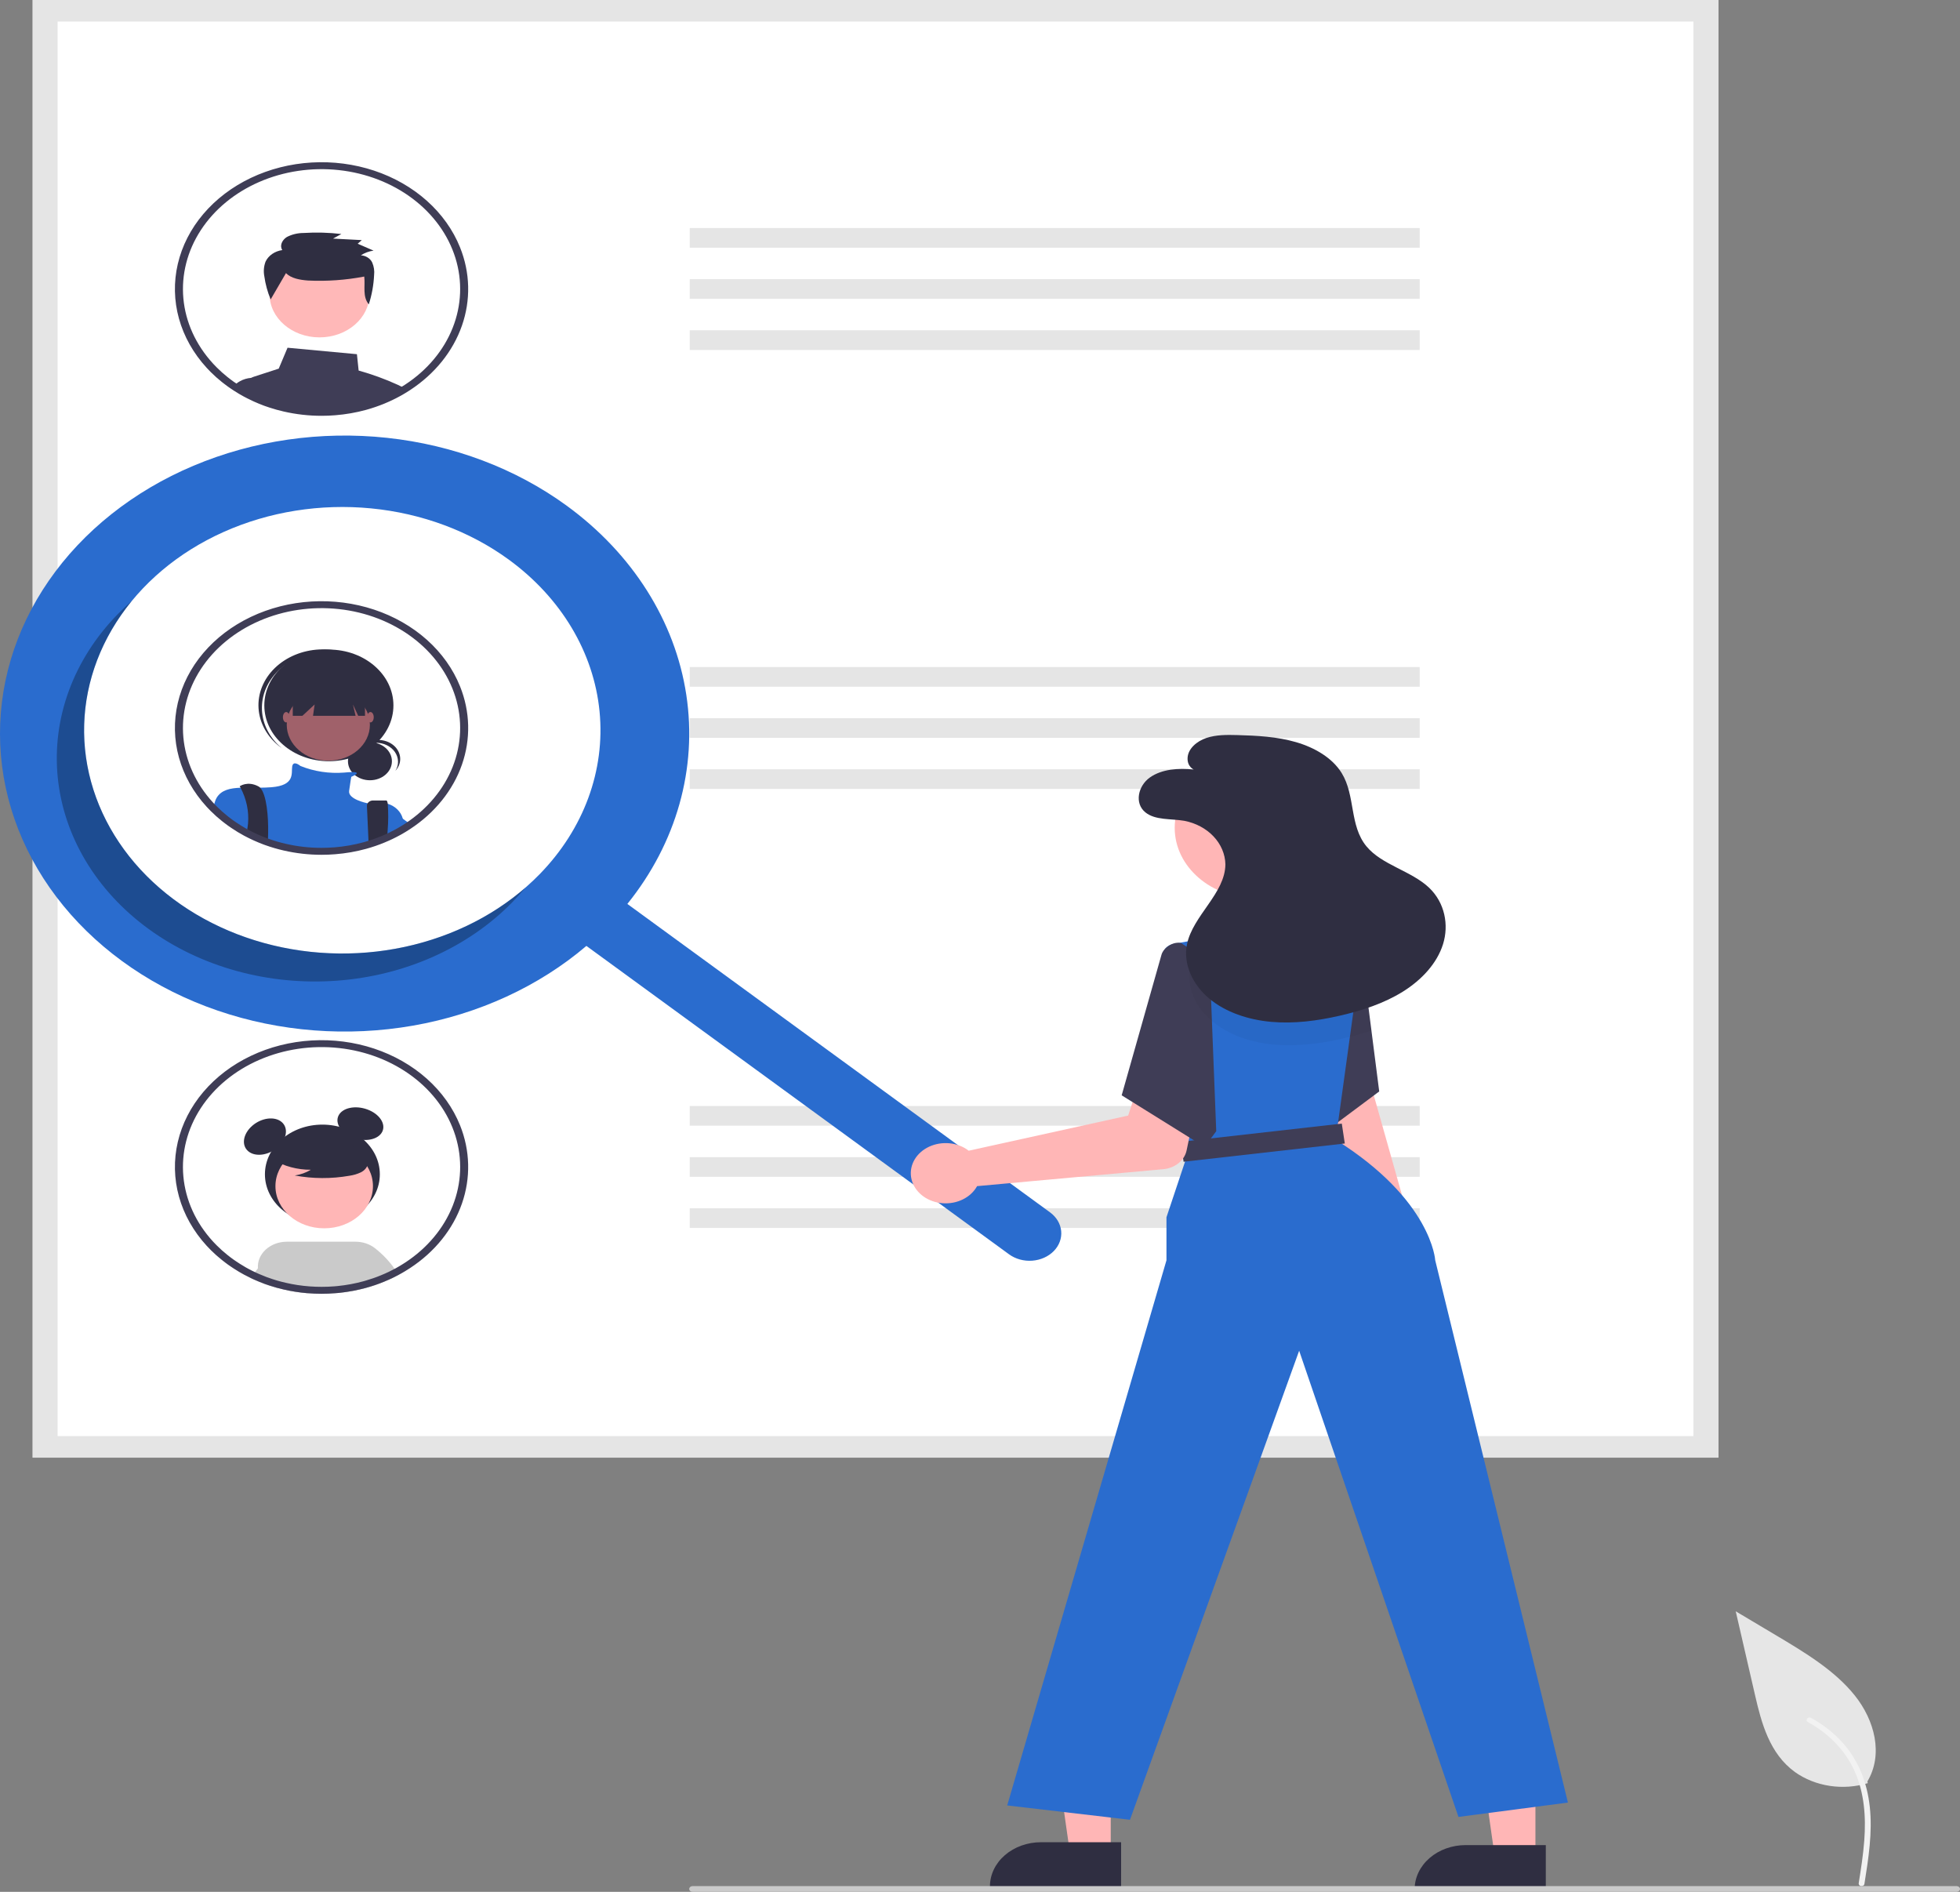 <svg width="258" height="249" viewBox="0 0 258 249" fill="none" xmlns="http://www.w3.org/2000/svg">
<rect x="0" y="0" width="258" height="249" fill="#808080" stroke="none"/>
<g clip-path="url(#clip0_10_290)">
<path d="M245.863 234.697C244.255 235.186 242.528 235.309 240.849 235.053C239.17 234.797 237.596 234.172 236.278 233.237C232.92 230.801 231.866 226.787 231.011 223.07L228.478 212.076L233.781 215.234C237.596 217.505 241.495 219.848 244.136 223.138C246.777 226.427 247.93 230.917 245.808 234.476" fill="#E6E6E6"/>
<path d="M245.41 248.008C245.946 244.627 246.498 241.203 246.122 237.785C245.787 234.751 244.717 231.787 242.537 229.356C241.379 228.068 239.971 226.965 238.376 226.096C237.959 225.869 237.577 226.439 237.991 226.665C240.752 228.174 242.887 230.401 244.089 233.027C245.417 235.947 245.63 239.13 245.4 242.232C245.261 244.107 244.968 245.97 244.672 247.832C244.649 247.916 244.663 248.005 244.712 248.081C244.762 248.156 244.843 248.212 244.939 248.238C245.036 248.26 245.14 248.249 245.228 248.206C245.316 248.163 245.38 248.091 245.408 248.007L245.41 248.008Z" fill="#F2F2F2"/>
<path d="M226.188 191.853H4.302V0H226.188V191.853Z" fill="white"/>
<path d="M226.188 191.853H4.302V0H226.188V191.853ZM7.581 189.018H222.909V2.835H7.581V189.018Z" fill="#E5E5E5"/>
<path d="M186.88 30.015H90.794V32.603H186.88V30.015Z" fill="#E5E5E5"/>
<path d="M186.88 36.744H90.794V39.332H186.88V36.744Z" fill="#E5E5E5"/>
<path d="M186.88 43.473H90.794V46.061H186.88V43.473Z" fill="#E5E5E5"/>
<path d="M186.88 87.794H90.794V90.382H186.88V87.794Z" fill="#E5E5E5"/>
<path d="M186.88 94.523H90.794V97.111H186.88V94.523Z" fill="#E5E5E5"/>
<path d="M186.88 101.252H90.794V103.84H186.88V101.252Z" fill="#E5E5E5"/>
<path d="M186.88 145.573H90.794V148.161H186.88V145.573Z" fill="#E5E5E5"/>
<path d="M186.88 152.302H90.794V154.89H186.88V152.302Z" fill="#E5E5E5"/>
<path d="M186.88 159.03H90.794V161.618H186.88V159.03Z" fill="#E5E5E5"/>
<path d="M52.329 50.635C50.688 49.887 48.974 49.264 47.208 48.772L46.983 46.618L37.85 45.767L36.69 48.52L33.412 49.584C33.295 49.622 33.183 49.672 33.079 49.733H33.076C32.893 49.84 32.737 49.978 32.618 50.139C32.499 50.3 32.419 50.48 32.383 50.668C32.348 50.855 32.356 51.047 32.407 51.231L32.58 51.846C32.83 51.974 33.086 52.097 33.343 52.214L33.505 52.286C33.88 52.454 34.261 52.612 34.652 52.759C34.732 52.789 34.819 52.819 34.898 52.849C34.905 52.852 34.909 52.852 34.916 52.855C35.099 52.921 35.283 52.984 35.47 53.044C36.084 53.247 36.711 53.421 37.348 53.565C38.972 53.939 40.646 54.129 42.327 54.128C42.94 54.128 43.546 54.104 44.145 54.053C45.515 53.944 46.867 53.708 48.178 53.349C48.182 53.349 48.185 53.346 48.189 53.346C49.017 53.118 49.826 52.841 50.611 52.517C50.614 52.514 50.621 52.514 50.624 52.511C50.801 52.439 50.971 52.361 51.144 52.286L51.227 52.25C51.366 52.187 51.505 52.124 51.643 52.058C51.989 51.893 52.329 51.72 52.665 51.534C52.759 51.486 52.849 51.435 52.942 51.381C53.074 51.306 53.206 51.228 53.334 51.148C53.011 50.968 52.675 50.797 52.329 50.635Z" fill="#3F3D56"/>
<path d="M35.189 51.962L34.618 49.73H33.124C33.109 49.731 33.094 49.732 33.079 49.733H33.076C32.539 49.773 32.022 49.927 31.572 50.183C31.267 50.351 30.995 50.562 30.768 50.806C31.212 51.097 31.673 51.366 32.147 51.624L32.168 51.633C32.303 51.705 32.442 51.777 32.581 51.846C32.83 51.974 33.086 52.097 33.343 52.214L33.505 52.286C33.88 52.454 34.261 52.612 34.652 52.759C34.732 52.789 34.819 52.819 34.898 52.849C34.905 52.852 34.909 52.852 34.916 52.855C35.099 52.921 35.283 52.984 35.47 53.044L35.189 51.962Z" fill="#3F3D56"/>
<path d="M42.058 44.405C45.691 44.405 48.636 41.859 48.636 38.718C48.636 35.577 45.691 33.031 42.058 33.031C38.425 33.031 35.481 35.577 35.481 38.718C35.481 41.859 38.425 44.405 42.058 44.405Z" fill="#FFB8B8"/>
<path d="M37.642 35.948C38.323 36.645 39.475 36.841 40.538 36.922C43.023 37.041 45.516 36.865 47.946 36.399C48.096 37.661 47.686 39.021 48.545 40.059C48.948 38.803 49.182 37.51 49.243 36.207C49.308 35.648 49.223 35.084 48.997 34.557C48.876 34.293 48.671 34.064 48.407 33.896C48.143 33.727 47.829 33.626 47.502 33.604C47.992 33.283 48.566 33.071 49.173 32.986L47.084 32.079L47.621 31.603L43.84 31.403L44.935 30.801C43.286 30.605 41.619 30.56 39.96 30.665C39.184 30.666 38.424 30.849 37.759 31.194C37.135 31.58 36.774 32.347 37.162 32.914C36.677 32.983 36.22 33.158 35.834 33.422C35.449 33.687 35.149 34.031 34.961 34.424C34.723 35.049 34.666 35.714 34.794 36.362C34.936 37.402 35.215 38.424 35.627 39.409L37.642 35.948Z" fill="#2F2E41"/>
<path d="M60.554 32.553C59.631 30.261 58.141 28.17 56.188 26.427C54.234 24.683 51.865 23.329 49.244 22.459C46.623 21.589 43.815 21.224 41.014 21.389C38.213 21.554 35.488 22.245 33.028 23.414C30.567 24.584 28.432 26.203 26.77 28.159C25.108 30.115 23.96 32.361 23.405 34.741C22.85 37.12 22.902 39.576 23.558 41.936C24.213 44.296 25.456 46.504 27.2 48.406C27.373 48.595 27.553 48.784 27.737 48.967C27.751 48.979 27.761 48.991 27.775 49.003C28.227 49.453 28.706 49.88 29.213 50.285C29.345 50.39 29.483 50.497 29.622 50.599C29.885 50.803 30.155 50.998 30.436 51.183C30.547 51.258 30.654 51.333 30.768 51.405C31.212 51.696 31.673 51.965 32.147 52.223L32.168 52.232C32.303 52.304 32.442 52.376 32.58 52.445C32.83 52.574 33.086 52.696 33.343 52.813L33.505 52.885C33.88 53.053 34.261 53.212 34.652 53.358C34.732 53.388 34.819 53.418 34.898 53.448C34.905 53.451 34.909 53.451 34.916 53.454C35.099 53.52 35.283 53.583 35.47 53.643C36.084 53.846 36.711 54.02 37.348 54.164C38.972 54.538 40.646 54.728 42.327 54.727C42.94 54.727 43.546 54.703 44.145 54.653C45.515 54.543 46.867 54.307 48.178 53.949C48.182 53.949 48.185 53.946 48.189 53.946C49.017 53.717 49.826 53.44 50.611 53.116C50.614 53.113 50.621 53.113 50.624 53.11C50.801 53.038 50.971 52.96 51.144 52.885L51.227 52.849C51.366 52.786 51.505 52.723 51.643 52.657C51.989 52.493 52.329 52.319 52.665 52.133C52.759 52.085 52.849 52.034 52.942 51.98C53.074 51.905 53.206 51.828 53.334 51.747C53.504 51.645 53.673 51.54 53.84 51.432C53.892 51.399 53.947 51.366 53.999 51.33C57.245 49.2 59.627 46.236 60.805 42.862C61.983 39.489 61.895 35.88 60.554 32.553V32.553ZM53.361 50.602C53.247 50.68 53.129 50.755 53.011 50.824C52.897 50.899 52.783 50.971 52.665 51.037C52.565 51.1 52.464 51.16 52.36 51.216L52.329 51.234C52.253 51.279 52.177 51.321 52.1 51.363C51.813 51.519 51.522 51.669 51.227 51.813L51.134 51.858C51.002 51.92 50.87 51.98 50.739 52.04C50.721 52.049 50.701 52.055 50.683 52.064L50.663 52.073C50.496 52.148 50.326 52.22 50.157 52.289C49.502 52.562 48.827 52.798 48.137 52.996C48.047 53.023 47.957 53.05 47.867 53.074C46.625 53.415 45.345 53.64 44.048 53.745C43.48 53.79 42.905 53.814 42.327 53.814C40.737 53.816 39.153 53.637 37.618 53.281C36.83 53.103 36.058 52.876 35.307 52.603C35.269 52.589 35.227 52.577 35.189 52.562C35.148 52.547 35.11 52.535 35.072 52.52C35.03 52.505 34.992 52.49 34.95 52.472C34.624 52.349 34.302 52.214 33.987 52.073L33.835 52.004C33.45 51.831 33.072 51.645 32.705 51.447C32.598 51.39 32.487 51.33 32.383 51.267C32.355 51.252 32.331 51.237 32.303 51.222C32.057 51.082 31.811 50.935 31.572 50.782C31.409 50.677 31.247 50.572 31.087 50.465C30.82 50.291 30.564 50.105 30.314 49.913C30.183 49.817 30.055 49.712 29.93 49.614C29.439 49.221 28.974 48.805 28.537 48.367C28.392 48.224 28.25 48.08 28.114 47.93C28.084 47.901 28.055 47.87 28.028 47.837C25.777 45.381 24.423 42.401 24.138 39.277C23.854 36.152 24.653 33.026 26.432 30.295C28.211 27.565 30.89 25.355 34.128 23.947C37.366 22.538 41.016 21.996 44.612 22.388C48.208 22.781 51.587 24.09 54.319 26.15C57.05 28.21 59.01 30.927 59.949 33.954C60.888 36.981 60.763 40.181 59.589 43.146C58.416 46.111 56.248 48.707 53.361 50.602L53.361 50.602Z" fill="#3F3D56"/>
<path d="M60.554 90.332C59.631 88.039 58.141 85.949 56.188 84.205C54.234 82.462 51.865 81.108 49.244 80.238C46.623 79.368 43.815 79.003 41.014 79.168C38.213 79.333 35.488 80.024 33.028 81.193C30.568 82.362 28.432 83.982 26.77 85.938C25.108 87.894 23.96 90.14 23.405 92.519C22.85 94.899 22.902 97.354 23.558 99.715C24.213 102.075 25.456 104.283 27.2 106.185C27.373 106.374 27.553 106.563 27.737 106.745C27.751 106.757 27.761 106.769 27.775 106.781C28.227 107.231 28.707 107.659 29.213 108.063C29.344 108.168 29.483 108.276 29.622 108.378C29.885 108.582 30.155 108.776 30.436 108.962C30.984 109.336 31.555 109.683 32.147 110.002L32.168 110.011C32.553 110.217 32.944 110.409 33.343 110.592L33.505 110.664C33.88 110.831 34.261 110.99 34.652 111.137C34.732 111.167 34.819 111.197 34.898 111.227C34.905 111.23 34.909 111.23 34.916 111.233C35.707 111.517 36.519 111.755 37.348 111.943C38.972 112.317 40.646 112.507 42.326 112.506C42.94 112.506 43.546 112.482 44.145 112.431C45.515 112.322 46.867 112.086 48.178 111.727C48.182 111.727 48.185 111.724 48.189 111.724C49.017 111.496 49.826 111.219 50.611 110.894C50.614 110.891 50.621 110.891 50.624 110.888C50.801 110.817 50.971 110.739 51.144 110.664L51.227 110.628C51.366 110.565 51.504 110.502 51.643 110.436C51.989 110.271 52.329 110.098 52.665 109.912C52.759 109.864 52.849 109.813 52.942 109.759C53.247 109.585 53.548 109.399 53.84 109.211C53.892 109.178 53.947 109.145 53.999 109.109C57.245 106.979 59.627 104.014 60.805 100.641C61.983 97.268 61.895 93.659 60.554 90.332V90.332Z" fill="white"/>
<path d="M48.696 102.696C50.293 102.696 51.589 101.577 51.589 100.195C51.589 98.814 50.293 97.694 48.696 97.694C47.098 97.694 45.803 98.814 45.803 100.195C45.803 101.577 47.098 102.696 48.696 102.696Z" fill="#2F2E41"/>
<path d="M49.502 97.763C50.002 97.763 50.495 97.875 50.93 98.089C51.365 98.303 51.729 98.611 51.986 98.982C52.242 99.354 52.383 99.777 52.394 100.21C52.405 100.642 52.286 101.07 52.048 101.451C52.299 101.18 52.482 100.867 52.584 100.531C52.687 100.195 52.708 99.845 52.646 99.502C52.583 99.159 52.439 98.831 52.222 98.538C52.005 98.246 51.719 97.996 51.384 97.805C51.049 97.613 50.672 97.484 50.276 97.426C49.88 97.367 49.474 97.381 49.085 97.465C48.695 97.55 48.33 97.704 48.013 97.917C47.696 98.13 47.434 98.398 47.243 98.704C47.514 98.41 47.858 98.173 48.248 98.01C48.64 97.847 49.068 97.763 49.502 97.763L49.502 97.763Z" fill="#2F2E41"/>
<path d="M43.29 100.19C47.983 100.19 51.788 96.9 51.788 92.843C51.788 88.785 47.983 85.495 43.29 85.495C38.597 85.495 34.793 88.785 34.793 92.843C34.793 96.9 38.597 100.19 43.29 100.19Z" fill="#2F2E41"/>
<path d="M36.621 88.284C38.085 86.86 40.132 85.984 42.329 85.84C44.526 85.696 46.702 86.296 48.398 87.513C48.328 87.456 48.259 87.399 48.187 87.343C46.509 86.043 44.301 85.373 42.051 85.48C39.801 85.586 37.692 86.462 36.188 87.913C34.684 89.365 33.909 91.273 34.033 93.219C34.156 95.165 35.169 96.988 36.847 98.288C36.864 98.301 36.88 98.313 36.896 98.326C36.968 98.381 37.042 98.433 37.116 98.487C35.52 97.173 34.576 95.375 34.483 93.472C34.391 91.568 35.158 89.708 36.622 88.284L36.621 88.284Z" fill="#2F2E41"/>
<path d="M43.218 100.128C46.241 100.128 48.691 98.009 48.691 95.395C48.691 92.782 46.241 90.663 43.218 90.663C40.196 90.663 37.745 92.782 37.745 95.395C37.745 98.009 40.196 100.128 43.218 100.128Z" fill="#A0616A"/>
<path d="M53.012 107.725V109.313C52.675 109.498 52.336 109.672 51.989 109.837C51.851 109.903 51.712 109.966 51.574 110.029L51.491 110.065C51.317 110.139 51.148 110.217 50.971 110.289C50.968 110.292 50.96 110.292 50.957 110.295C50.173 110.62 49.364 110.897 48.535 111.125C48.532 111.125 48.528 111.128 48.525 111.128C47.214 111.487 45.861 111.723 44.492 111.832C43.892 111.883 43.286 111.907 42.673 111.907C40.992 111.907 39.319 111.718 37.694 111.344C36.866 111.155 36.053 110.918 35.262 110.634C35.255 110.631 35.252 110.631 35.245 110.628C35.165 110.598 35.078 110.568 34.999 110.538C34.607 110.391 34.226 110.232 33.852 110.065L33.689 109.993C33.291 109.81 32.899 109.618 32.515 109.412L32.494 109.403C31.902 109.084 31.33 108.736 30.782 108.363C30.502 108.177 30.231 107.983 29.968 107.779C29.829 107.677 29.691 107.569 29.559 107.464C29.053 107.06 28.573 106.632 28.121 106.182C28.181 105.87 28.269 105.563 28.385 105.262L28.388 105.259C28.409 105.208 28.433 105.158 28.461 105.11C28.48 105.067 28.502 105.025 28.527 104.984C29.147 103.98 30.27 103.732 31.662 103.678C32.449 103.648 33.318 103.681 34.237 103.672C34.722 103.669 35.224 103.654 35.726 103.615C38.897 103.366 38.322 101.748 38.463 100.877C38.605 100.032 39.486 100.763 39.544 100.811L39.548 100.814C41.342 101.54 43.327 101.841 45.299 101.686C45.639 101.65 45.978 101.629 46.318 101.62C47.212 101.611 47.018 101.832 46.709 102.015C46.56 102.1 46.404 102.176 46.242 102.243C46.242 102.243 46.1 102.992 45.954 104.112C45.816 105.185 48.192 105.688 48.39 105.727C48.394 105.729 48.399 105.73 48.404 105.73C49.272 105.535 50.185 105.556 51.04 105.79H51.044C51.532 105.945 51.968 106.203 52.312 106.541C52.655 106.879 52.896 107.286 53.012 107.725Z" fill="#2A6CCE"/>
<path d="M35.297 109.651C35.297 109.873 35.29 110.086 35.279 110.286C35.276 110.406 35.269 110.523 35.262 110.634C35.255 110.631 35.252 110.631 35.245 110.628C35.165 110.598 35.078 110.568 34.999 110.538C34.607 110.391 34.226 110.232 33.852 110.065L33.689 109.993C33.291 109.81 32.899 109.618 32.514 109.412C32.525 109.307 32.542 109.202 32.559 109.097C32.598 108.866 32.629 108.633 32.65 108.402C32.786 106.781 32.446 105.157 31.662 103.681V103.678C31.593 103.558 31.551 103.492 31.551 103.492C31.551 103.492 32.559 102.743 33.997 103.492C34.089 103.539 34.17 103.6 34.236 103.672C35.103 104.555 35.338 107.527 35.297 109.651Z" fill="#2F2E41"/>
<path d="M51.03 109.244C51.016 109.579 50.995 109.93 50.971 110.286V110.289C50.968 110.292 50.96 110.292 50.957 110.295C50.173 110.62 49.364 110.897 48.535 111.125C48.532 111.125 48.528 111.128 48.525 111.128L48.487 110.286L48.483 110.175L48.3 106.077C48.295 105.985 48.312 105.892 48.349 105.805C48.387 105.718 48.445 105.638 48.519 105.571C48.593 105.504 48.682 105.451 48.781 105.414C48.879 105.377 48.986 105.358 49.093 105.358H50.85C50.936 105.358 50.999 105.511 51.04 105.787V105.79C51.126 106.94 51.122 108.094 51.03 109.244Z" fill="#2F2E41"/>
<path d="M38.538 89.48V94.214H39.805L41.418 92.719L41.202 94.214H46.804L46.458 92.719L47.151 94.214H48.044V89.48H38.538Z" fill="#2F2E41"/>
<path d="M37.673 95.084C37.912 95.084 38.105 94.778 38.105 94.4C38.105 94.021 37.912 93.715 37.673 93.715C37.435 93.715 37.241 94.021 37.241 94.4C37.241 94.778 37.435 95.084 37.673 95.084Z" fill="#A0616A"/>
<path d="M48.764 95.084C49.002 95.084 49.196 94.778 49.196 94.4C49.196 94.021 49.002 93.715 48.764 93.715C48.525 93.715 48.331 94.021 48.331 94.4C48.331 94.778 48.525 95.084 48.764 95.084Z" fill="#A0616A"/>
<path d="M54.186 108.612C53.895 108.8 53.593 108.986 53.289 109.16C53.195 109.214 53.105 109.265 53.011 109.313C52.675 109.498 52.336 109.672 51.989 109.837C51.851 109.903 51.712 109.966 51.574 110.029V106.727C51.574 106.727 52.128 107.111 53.011 107.749C53.122 107.83 53.237 107.914 53.358 108.004C53.614 108.189 53.892 108.393 54.186 108.612Z" fill="#2A6CCE"/>
<path d="M60.554 90.332C59.631 88.039 58.141 85.949 56.188 84.205C54.234 82.462 51.865 81.108 49.244 80.238C46.623 79.368 43.815 79.003 41.014 79.168C38.213 79.333 35.488 80.024 33.028 81.193C30.568 82.362 28.432 83.982 26.77 85.938C25.108 87.894 23.96 90.14 23.405 92.519C22.85 94.899 22.902 97.354 23.558 99.715C24.213 102.075 25.456 104.283 27.2 106.185C27.373 106.374 27.553 106.563 27.737 106.745C27.751 106.757 27.761 106.769 27.775 106.781C28.227 107.231 28.707 107.659 29.213 108.063C29.344 108.168 29.483 108.276 29.622 108.378C29.885 108.582 30.155 108.776 30.436 108.962C30.984 109.336 31.555 109.683 32.147 110.002L32.168 110.011C32.553 110.217 32.944 110.409 33.343 110.592L33.505 110.664C33.88 110.831 34.261 110.99 34.652 111.137C34.732 111.167 34.819 111.197 34.898 111.227C34.905 111.23 34.909 111.23 34.916 111.233C35.707 111.517 36.519 111.755 37.348 111.943C38.972 112.317 40.646 112.507 42.326 112.506C42.94 112.506 43.546 112.482 44.145 112.431C45.515 112.322 46.867 112.086 48.178 111.727C48.182 111.727 48.185 111.724 48.189 111.724C49.017 111.496 49.826 111.219 50.611 110.894C50.614 110.891 50.621 110.891 50.624 110.888C50.801 110.817 50.971 110.739 51.144 110.664L51.227 110.628C51.366 110.565 51.504 110.502 51.643 110.436C51.989 110.271 52.329 110.098 52.665 109.912C52.759 109.864 52.849 109.813 52.942 109.759C53.247 109.585 53.548 109.399 53.84 109.211C53.892 109.178 53.947 109.145 53.999 109.109C57.245 106.979 59.627 104.014 60.805 100.641C61.983 97.268 61.895 93.659 60.554 90.332V90.332ZM53.361 108.381C53.247 108.459 53.129 108.534 53.012 108.603C52.897 108.678 52.783 108.749 52.665 108.815C52.565 108.878 52.464 108.938 52.36 108.995C52.273 109.046 52.187 109.094 52.1 109.142C51.813 109.298 51.522 109.447 51.227 109.591L51.134 109.636C51.002 109.699 50.87 109.759 50.739 109.819C50.721 109.828 50.7 109.834 50.683 109.843L50.663 109.852C50.496 109.927 50.327 109.999 50.157 110.068C49.502 110.34 48.827 110.577 48.137 110.775C48.047 110.802 47.956 110.828 47.867 110.852C46.625 111.194 45.345 111.419 44.048 111.523C43.48 111.568 42.905 111.592 42.326 111.592C40.737 111.595 39.153 111.416 37.618 111.059C36.83 110.881 36.058 110.655 35.307 110.382C35.227 110.355 35.148 110.325 35.071 110.298C35.03 110.283 34.992 110.268 34.95 110.25C34.624 110.127 34.302 109.993 33.987 109.852L33.835 109.783C33.45 109.609 33.072 109.423 32.705 109.226C32.57 109.154 32.435 109.079 32.303 109.001C31.887 108.764 31.482 108.51 31.087 108.243C30.82 108.069 30.564 107.884 30.314 107.692C30.183 107.596 30.055 107.491 29.93 107.392C29.439 107 28.974 106.584 28.537 106.146C28.392 106.002 28.25 105.859 28.114 105.709C28.084 105.679 28.055 105.648 28.028 105.616C25.777 103.16 24.423 100.18 24.138 97.055C23.854 93.931 24.652 90.804 26.432 88.074C28.211 85.344 30.89 83.134 34.128 81.725C37.366 80.317 41.016 79.775 44.612 80.167C48.208 80.56 51.587 81.869 54.318 83.929C57.05 85.989 59.01 88.705 59.949 91.732C60.888 94.759 60.762 97.959 59.589 100.925C58.416 103.89 56.248 106.486 53.361 108.381V108.381Z" fill="#3F3D56"/>
<path d="M42.436 161.097C46.612 161.097 49.998 158.169 49.998 154.558C49.998 150.947 46.612 148.02 42.436 148.02C38.259 148.02 34.873 150.947 34.873 154.558C34.873 158.169 38.259 161.097 42.436 161.097Z" fill="#2F2E41"/>
<path d="M36.533 151.033C37.755 149.976 38.002 148.477 37.086 147.685C36.169 146.892 34.436 147.106 33.214 148.163C31.992 149.22 31.744 150.719 32.661 151.511C33.577 152.304 35.311 152.089 36.533 151.033Z" fill="#2F2E41"/>
<path d="M50.317 148.956C50.827 147.926 49.951 146.614 48.362 146.027C46.772 145.44 45.071 145.8 44.562 146.831C44.053 147.861 44.928 149.173 46.518 149.76C48.107 150.347 49.808 149.987 50.317 148.956Z" fill="#2F2E41"/>
<path d="M51.481 167.241L50.59 166.029C50.212 165.299 49.515 164.728 48.651 164.441C47.787 164.155 46.827 164.176 45.981 164.5C45.135 164.825 44.472 165.425 44.138 166.171C43.803 166.917 43.824 167.747 44.196 168.48L44.449 169.266L44.738 170.157C45.905 170.029 47.057 169.812 48.179 169.507C48.182 169.507 48.186 169.506 48.188 169.503C49.018 169.276 49.828 168.999 50.612 168.673C50.616 168.669 50.621 168.669 50.625 168.665C50.8 168.593 50.97 168.518 51.145 168.442C51.173 168.431 51.201 168.419 51.228 168.405C51.367 168.344 51.507 168.28 51.643 168.216C51.782 168.151 51.918 168.084 52.049 168.012L51.481 167.241Z" fill="#CACACA"/>
<path d="M42.675 161.668C46.22 161.668 49.093 159.184 49.093 156.119C49.093 153.054 46.22 150.57 42.675 150.57C39.131 150.57 36.257 153.054 36.257 156.119C36.257 159.184 39.131 161.668 42.675 161.668Z" fill="#FFB6B6"/>
<path d="M51.944 167.004C51.236 165.986 50.357 165.064 49.337 164.269C48.637 163.729 47.732 163.431 46.795 163.431H37.754C37.233 163.431 36.717 163.523 36.239 163.702C35.761 163.881 35.331 164.143 34.974 164.471C34.618 164.799 34.343 165.188 34.166 165.611C33.99 166.035 33.917 166.486 33.95 166.936C33.969 167.189 34.022 167.44 34.107 167.683C34.172 167.86 34.252 168.031 34.347 168.197L34.793 168.967C34.828 168.979 34.863 168.994 34.898 169.005C34.906 169.009 34.911 169.009 34.915 169.013C35.098 169.077 35.282 169.141 35.47 169.201C36.084 169.405 36.711 169.578 37.348 169.722C38.373 169.96 39.419 170.123 40.475 170.21C41.091 170.259 41.706 170.285 42.327 170.285C42.943 170.285 43.545 170.259 44.148 170.21C44.344 170.195 44.541 170.176 44.738 170.157C45.905 170.029 47.057 169.812 48.179 169.507C48.182 169.507 48.185 169.506 48.188 169.503C49.018 169.276 49.828 168.999 50.612 168.673C50.616 168.669 50.62 168.669 50.625 168.665C50.8 168.593 50.97 168.518 51.145 168.442C51.173 168.431 51.201 168.419 51.228 168.405C51.367 168.344 51.507 168.28 51.643 168.216C51.782 168.152 51.918 168.084 52.049 168.012C52.189 167.948 52.319 167.876 52.455 167.804C52.289 167.521 52.119 167.257 51.944 167.004Z" fill="#CACACA"/>
<path d="M39.392 164.443C38.555 164.105 37.597 164.067 36.728 164.337C35.859 164.607 35.149 165.164 34.753 165.886L33.95 166.936L33.565 167.438L32.98 168.201C33.102 168.257 33.22 168.314 33.343 168.371L33.504 168.442C33.88 168.608 34.26 168.767 34.653 168.914C34.696 168.933 34.745 168.948 34.793 168.967C34.828 168.979 34.862 168.994 34.897 169.005C34.906 169.009 34.91 169.009 34.915 169.013C35.098 169.077 35.282 169.141 35.469 169.201C36.084 169.405 36.711 169.578 37.348 169.722C38.372 169.96 39.418 170.123 40.475 170.21L40.78 169.315L41.078 168.461C41.469 167.735 41.511 166.904 41.195 166.151C40.879 165.397 40.23 164.783 39.392 164.443Z" fill="#CACACA"/>
<path d="M35.932 152.629C37.398 153.503 39.139 153.968 40.92 153.962C40.285 154.343 39.562 154.6 38.8 154.716C41.168 155.155 43.616 155.167 45.99 154.751C46.517 154.678 47.026 154.526 47.495 154.304C47.728 154.191 47.931 154.037 48.091 153.852C48.251 153.667 48.365 153.455 48.424 153.23C48.581 152.45 47.879 151.743 47.15 151.265C46.032 150.546 44.744 150.051 43.378 149.815C42.012 149.579 40.603 149.608 39.252 149.901C38.351 150.057 37.532 150.458 36.913 151.044C36.613 151.342 36.432 151.716 36.396 152.11C36.361 152.504 36.473 152.897 36.716 153.232L35.932 152.629Z" fill="#2F2E41"/>
<path d="M60.557 148.11C59.634 145.818 58.144 143.727 56.191 141.983C54.237 140.24 51.867 138.886 49.247 138.015C46.626 137.145 43.817 136.78 41.016 136.945C38.215 137.109 35.489 137.801 33.029 138.97C30.569 140.139 28.433 141.759 26.771 143.715C25.109 145.671 23.961 147.918 23.406 150.297C22.851 152.677 22.903 155.132 23.559 157.493C24.215 159.853 25.458 162.061 27.202 163.964C27.372 164.152 27.556 164.341 27.739 164.522C27.75 164.536 27.761 164.548 27.774 164.56C28.227 165.01 28.708 165.437 29.215 165.84C29.346 165.946 29.482 166.056 29.622 166.158C29.884 166.362 30.154 166.554 30.438 166.739C30.547 166.815 30.657 166.89 30.77 166.962C31.211 167.253 31.674 167.521 32.146 167.781C32.154 167.782 32.162 167.784 32.168 167.789C32.303 167.861 32.443 167.933 32.583 168C32.714 168.068 32.849 168.136 32.98 168.201C33.102 168.257 33.22 168.314 33.343 168.371L33.504 168.442C33.88 168.608 34.26 168.767 34.653 168.914C34.697 168.933 34.745 168.948 34.793 168.967C34.828 168.979 34.863 168.994 34.897 169.005C34.906 169.009 34.911 169.009 34.915 169.013C35.098 169.077 35.282 169.141 35.47 169.201C36.084 169.405 36.711 169.579 37.348 169.723C38.372 169.96 39.418 170.123 40.475 170.21C41.091 170.259 41.706 170.285 42.327 170.285C42.943 170.285 43.545 170.259 44.148 170.21C44.344 170.195 44.541 170.176 44.737 170.157C45.905 170.029 47.057 169.812 48.179 169.507C48.182 169.507 48.185 169.506 48.188 169.503C49.018 169.276 49.828 168.999 50.612 168.673C50.616 168.669 50.62 168.669 50.625 168.665C50.8 168.593 50.97 168.518 51.145 168.442C51.173 168.431 51.201 168.419 51.228 168.405C51.367 168.344 51.507 168.28 51.643 168.216C51.782 168.152 51.918 168.084 52.049 168.012C52.188 167.948 52.319 167.876 52.455 167.804C52.525 167.766 52.595 167.729 52.665 167.691C52.761 167.642 52.848 167.593 52.944 167.536C53.075 167.464 53.206 167.385 53.333 167.306C53.503 167.204 53.673 167.098 53.839 166.988C53.895 166.957 53.949 166.923 54.001 166.886C57.245 164.755 59.625 161.791 60.803 158.418C61.98 155.046 61.894 151.438 60.557 148.11L60.557 148.11ZM53.363 166.158C53.25 166.237 53.132 166.312 53.014 166.38C52.896 166.456 52.782 166.528 52.665 166.596C52.564 166.656 52.464 166.717 52.359 166.773C52.349 166.78 52.339 166.787 52.328 166.792C52.254 166.837 52.175 166.879 52.101 166.92C52.049 166.947 51.996 166.977 51.944 167.004C51.791 167.087 51.638 167.166 51.481 167.241C51.398 167.287 51.311 167.328 51.228 167.37C51.197 167.385 51.166 167.4 51.136 167.415C51.001 167.479 50.87 167.536 50.738 167.596C50.721 167.608 50.699 167.612 50.686 167.623C50.678 167.623 50.67 167.626 50.664 167.63C50.498 167.706 50.328 167.778 50.158 167.846C49.502 168.119 48.826 168.354 48.135 168.552C48.048 168.578 47.956 168.608 47.869 168.631C46.755 168.937 45.61 169.149 44.449 169.266C44.318 169.281 44.183 169.292 44.047 169.303C43.48 169.349 42.908 169.371 42.327 169.371C41.811 169.371 41.291 169.352 40.781 169.315C39.712 169.238 38.654 169.079 37.619 168.839C36.83 168.661 36.058 168.434 35.308 168.159C35.269 168.144 35.23 168.133 35.19 168.118C35.147 168.102 35.112 168.091 35.072 168.076C35.029 168.061 34.994 168.046 34.95 168.027C34.666 167.921 34.382 167.804 34.107 167.683C34.068 167.664 34.028 167.649 33.989 167.63L33.836 167.562C33.745 167.521 33.653 167.479 33.566 167.438C33.273 167.302 32.984 167.155 32.705 167.004C32.6 166.947 32.487 166.886 32.382 166.826L32.303 166.781C32.059 166.637 31.814 166.494 31.574 166.339C31.412 166.233 31.246 166.131 31.089 166.022C30.823 165.848 30.565 165.663 30.316 165.47C30.185 165.376 30.054 165.27 29.932 165.172C29.44 164.78 28.975 164.364 28.539 163.926C28.394 163.782 28.25 163.639 28.115 163.488C28.084 163.458 28.058 163.427 28.027 163.393C25.776 160.937 24.421 157.956 24.137 154.832C23.852 151.707 24.651 148.58 26.43 145.849C28.209 143.119 30.889 140.908 34.127 139.499C37.365 138.091 41.015 137.548 44.612 137.94C48.208 138.333 51.588 139.642 54.32 141.702C57.052 143.762 59.012 146.479 59.951 149.507C60.89 152.534 60.765 155.735 59.592 158.7C58.419 161.666 56.25 164.262 53.364 166.158H53.363Z" fill="#3F3D56"/>
<path d="M74.617 66.573C67.897 61.67 59.672 58.561 50.946 57.626C42.219 56.69 33.366 57.968 25.463 61.303C17.561 64.639 10.95 69.888 6.436 76.413C1.921 82.938 -0.303 90.457 0.034 98.055C0.372 105.652 3.256 113.002 8.336 119.208C13.416 125.414 20.472 130.21 28.647 133.012C36.822 135.814 45.763 136.501 54.381 134.99C62.999 133.478 70.923 129.833 77.189 124.499L132.832 165.095C133.679 165.71 134.773 166.011 135.876 165.929C136.979 165.848 137.999 165.392 138.713 164.662C139.428 163.931 139.778 162.985 139.687 162.032C139.597 161.078 139.072 160.194 138.229 159.575L138.223 159.57L82.581 118.974C89.045 110.953 91.811 101.133 90.338 91.44C88.865 81.747 83.258 72.879 74.617 66.573ZM71.03 115.065C66.695 119.507 60.935 122.738 54.476 124.349C48.018 125.96 41.152 125.879 34.747 124.116C28.342 122.353 22.686 118.987 18.493 114.445C14.3 109.902 11.759 104.386 11.191 98.595C10.624 92.804 12.056 86.997 15.305 81.909C18.554 76.822 23.475 72.681 29.446 70.012C35.417 67.342 42.169 66.264 48.849 66.912C55.528 67.561 61.836 69.908 66.973 73.656C73.862 78.682 78.159 85.868 78.92 93.634C79.681 101.4 76.843 109.109 71.03 115.065Z" fill="#2A6CCE"/>
<path opacity="0.3" d="M23.139 118.573C16.619 113.816 12.407 107.113 11.338 99.794C10.27 92.476 12.424 85.078 17.372 79.069C16.722 79.635 16.094 80.228 15.487 80.847C12.609 83.796 10.431 87.207 9.077 90.884C7.723 94.561 7.221 98.433 7.597 102.278C7.974 106.123 9.223 109.867 11.273 113.295C13.323 116.723 16.134 119.768 19.545 122.256C22.956 124.745 26.9 126.628 31.153 127.799C35.406 128.969 39.883 129.404 44.331 129.078C48.778 128.753 53.107 127.673 57.072 125.9C61.036 124.128 64.558 121.698 67.436 118.748C68.041 118.128 68.611 117.493 69.146 116.843C63.128 122.071 55.056 125.151 46.533 125.472C38.01 125.792 29.659 123.33 23.139 118.573Z" fill="black"/>
<path d="M186.792 166.613C187.227 166.154 187.54 165.618 187.709 165.043C187.879 164.469 187.9 163.869 187.772 163.286C187.645 162.703 187.371 162.152 186.97 161.671C186.569 161.19 186.051 160.79 185.452 160.501L175.31 124.607L167.911 126.649L178.863 162.298C178.367 163.2 178.271 164.228 178.594 165.187C178.916 166.145 179.634 166.969 180.611 167.501C181.589 168.032 182.758 168.236 183.897 168.072C185.036 167.908 186.066 167.389 186.792 166.613H186.792Z" fill="#FFB6B6"/>
<path d="M181.55 143.653L176.143 147.686L168.578 153.325L165.237 138.544L164.888 137.007L164.613 135.787L172.278 124.243L178.667 124.56L179.104 124.582L179.113 124.666L179.213 125.44L180.524 135.628L180.554 135.874L181.55 143.653Z" fill="#3F3D56"/>
<path d="M146.209 243.982L140.854 243.982L138.307 226.124L146.21 226.124L146.209 243.982Z" fill="#FFB6B6"/>
<path d="M147.574 248.47L130.309 248.469V248.28C130.309 246.739 131.017 245.261 132.278 244.172C133.538 243.082 135.247 242.47 137.029 242.47H137.03L147.575 242.47L147.574 248.47Z" fill="#2F2E41"/>
<path d="M202.113 244.36L196.759 244.359L194.211 226.501L202.114 226.502L202.113 244.36Z" fill="#FFB6B6"/>
<path d="M203.478 248.847L186.213 248.847V248.658C186.213 247.117 186.921 245.639 188.182 244.549C189.442 243.46 191.151 242.848 192.933 242.848H192.934L203.479 242.848L203.478 248.847Z" fill="#2F2E41"/>
<path d="M206.392 237.251L191.98 239.139L171.011 177.78L148.741 239.517L132.581 237.628L153.545 165.877V160.213L156.384 151.716L156.087 149.416L154.021 133.332L153.126 126.357L153.068 125.907C153.019 125.529 153.135 125.148 153.393 124.84C153.651 124.532 154.032 124.317 154.463 124.239L161.189 123.015H172.182L178.667 124.56L179.113 124.666L179.314 124.715L179.213 125.44L177.693 136.459L177.611 137.063L176.143 147.686L175.82 150.016C188.486 157.947 188.922 165.877 188.922 165.877L206.392 237.251Z" fill="#2A6CCE"/>
<path d="M165.357 118.238C171.281 118.238 176.084 114.085 176.084 108.962C176.084 103.84 171.281 99.687 165.357 99.687C159.432 99.687 154.63 103.84 154.63 108.962C154.63 114.085 159.432 118.238 165.357 118.238Z" fill="#FFB6B6"/>
<path d="M176.624 147.885L155.403 150.285L155.8 152.906L177.02 150.506L176.624 147.885Z" fill="#3F3D56"/>
<path d="M126.94 151.075C127.142 151.188 127.335 151.315 127.515 151.455L148.503 146.829L149.935 142.451L157.859 143.455L156.195 151.419C156.061 152.062 155.689 152.651 155.135 153.096C154.581 153.541 153.875 153.818 153.123 153.887L128.616 156.118C128.217 156.845 127.571 157.45 126.764 157.852C125.958 158.254 125.029 158.434 124.101 158.368C123.173 158.302 122.29 157.994 121.57 157.484C120.85 156.974 120.326 156.286 120.069 155.513C119.812 154.739 119.833 153.916 120.13 153.153C120.427 152.39 120.985 151.723 121.731 151.241C122.477 150.76 123.375 150.486 124.305 150.456C125.236 150.426 126.155 150.642 126.94 151.075Z" fill="#FFB6B6"/>
<path d="M159.223 126.603L155.511 124.148C154.507 123.819 153.132 124.754 152.89 125.659L147.649 144.163L158.568 150.961L160.097 148.884L159.223 126.603Z" fill="#3F3D56"/>
<g opacity="0.2">
<path opacity="0.2" d="M180.524 135.628C179.597 135.946 178.653 136.224 177.694 136.459C177.388 136.539 177.073 136.614 176.763 136.686C174.719 137.176 172.619 137.47 170.5 137.562C169.588 137.595 168.675 137.574 167.766 137.498C166.791 137.414 165.827 137.249 164.888 137.007C164.857 136.999 164.822 136.992 164.792 136.984C162.839 136.505 161.049 135.625 159.573 134.42C159.243 134.142 158.935 133.846 158.651 133.533C157.836 132.669 157.237 131.668 156.894 130.593C156.551 129.518 156.471 128.393 156.659 127.29C156.696 127.09 156.746 126.892 156.808 126.697C156.973 126.166 157.19 125.648 157.459 125.149C157.577 124.915 157.708 124.684 157.848 124.458L162.783 123.015H172.182L178.668 124.56L179.104 124.583L179.113 124.666L179.314 124.715L179.213 125.44L180.524 135.628Z" fill="black"/>
</g>
<path d="M157.137 101.284C155.131 101.071 152.929 101.221 151.365 102.329C149.802 103.436 149.297 105.738 150.778 106.928C152.088 107.981 154.138 107.733 155.893 108.033C157.405 108.326 158.76 109.049 159.741 110.087C160.721 111.124 161.271 112.417 161.302 113.756C161.276 117.599 157.011 120.508 156.245 124.293C155.722 126.876 156.982 129.594 159.16 131.419C161.339 133.243 164.333 134.229 167.35 134.496C170.367 134.763 173.417 134.356 176.349 133.685C179.294 133.012 182.192 132.058 184.663 130.518C187.133 128.978 189.158 126.807 189.951 124.265C190.745 121.723 190.175 118.808 188.131 116.856C185.791 114.62 181.897 113.852 179.872 111.397C177.603 108.645 178.443 104.725 176.606 101.742C175.379 99.749 173.057 98.391 170.582 97.675C168.107 96.959 165.464 96.818 162.855 96.749C161.484 96.712 160.071 96.7 158.793 97.132C157.515 97.564 156.392 98.549 156.326 99.734C156.26 100.919 157.137 101.284 157.137 101.284Z" fill="#2F2E41"/>
<path d="M257.563 249H91.161C91.045 249 90.934 248.96 90.852 248.889C90.77 248.819 90.724 248.723 90.724 248.622C90.724 248.522 90.77 248.426 90.852 248.355C90.934 248.284 91.045 248.245 91.161 248.245H257.563C257.679 248.245 257.79 248.284 257.872 248.355C257.954 248.426 258 248.522 258 248.622C258 248.723 257.954 248.819 257.872 248.889C257.79 248.96 257.679 249 257.563 249Z" fill="#CACACA"/>
</g>
<defs>
<clipPath id="clip0_10_290">
<rect width="258" height="249" fill="white"/>
</clipPath>
</defs>
</svg>

